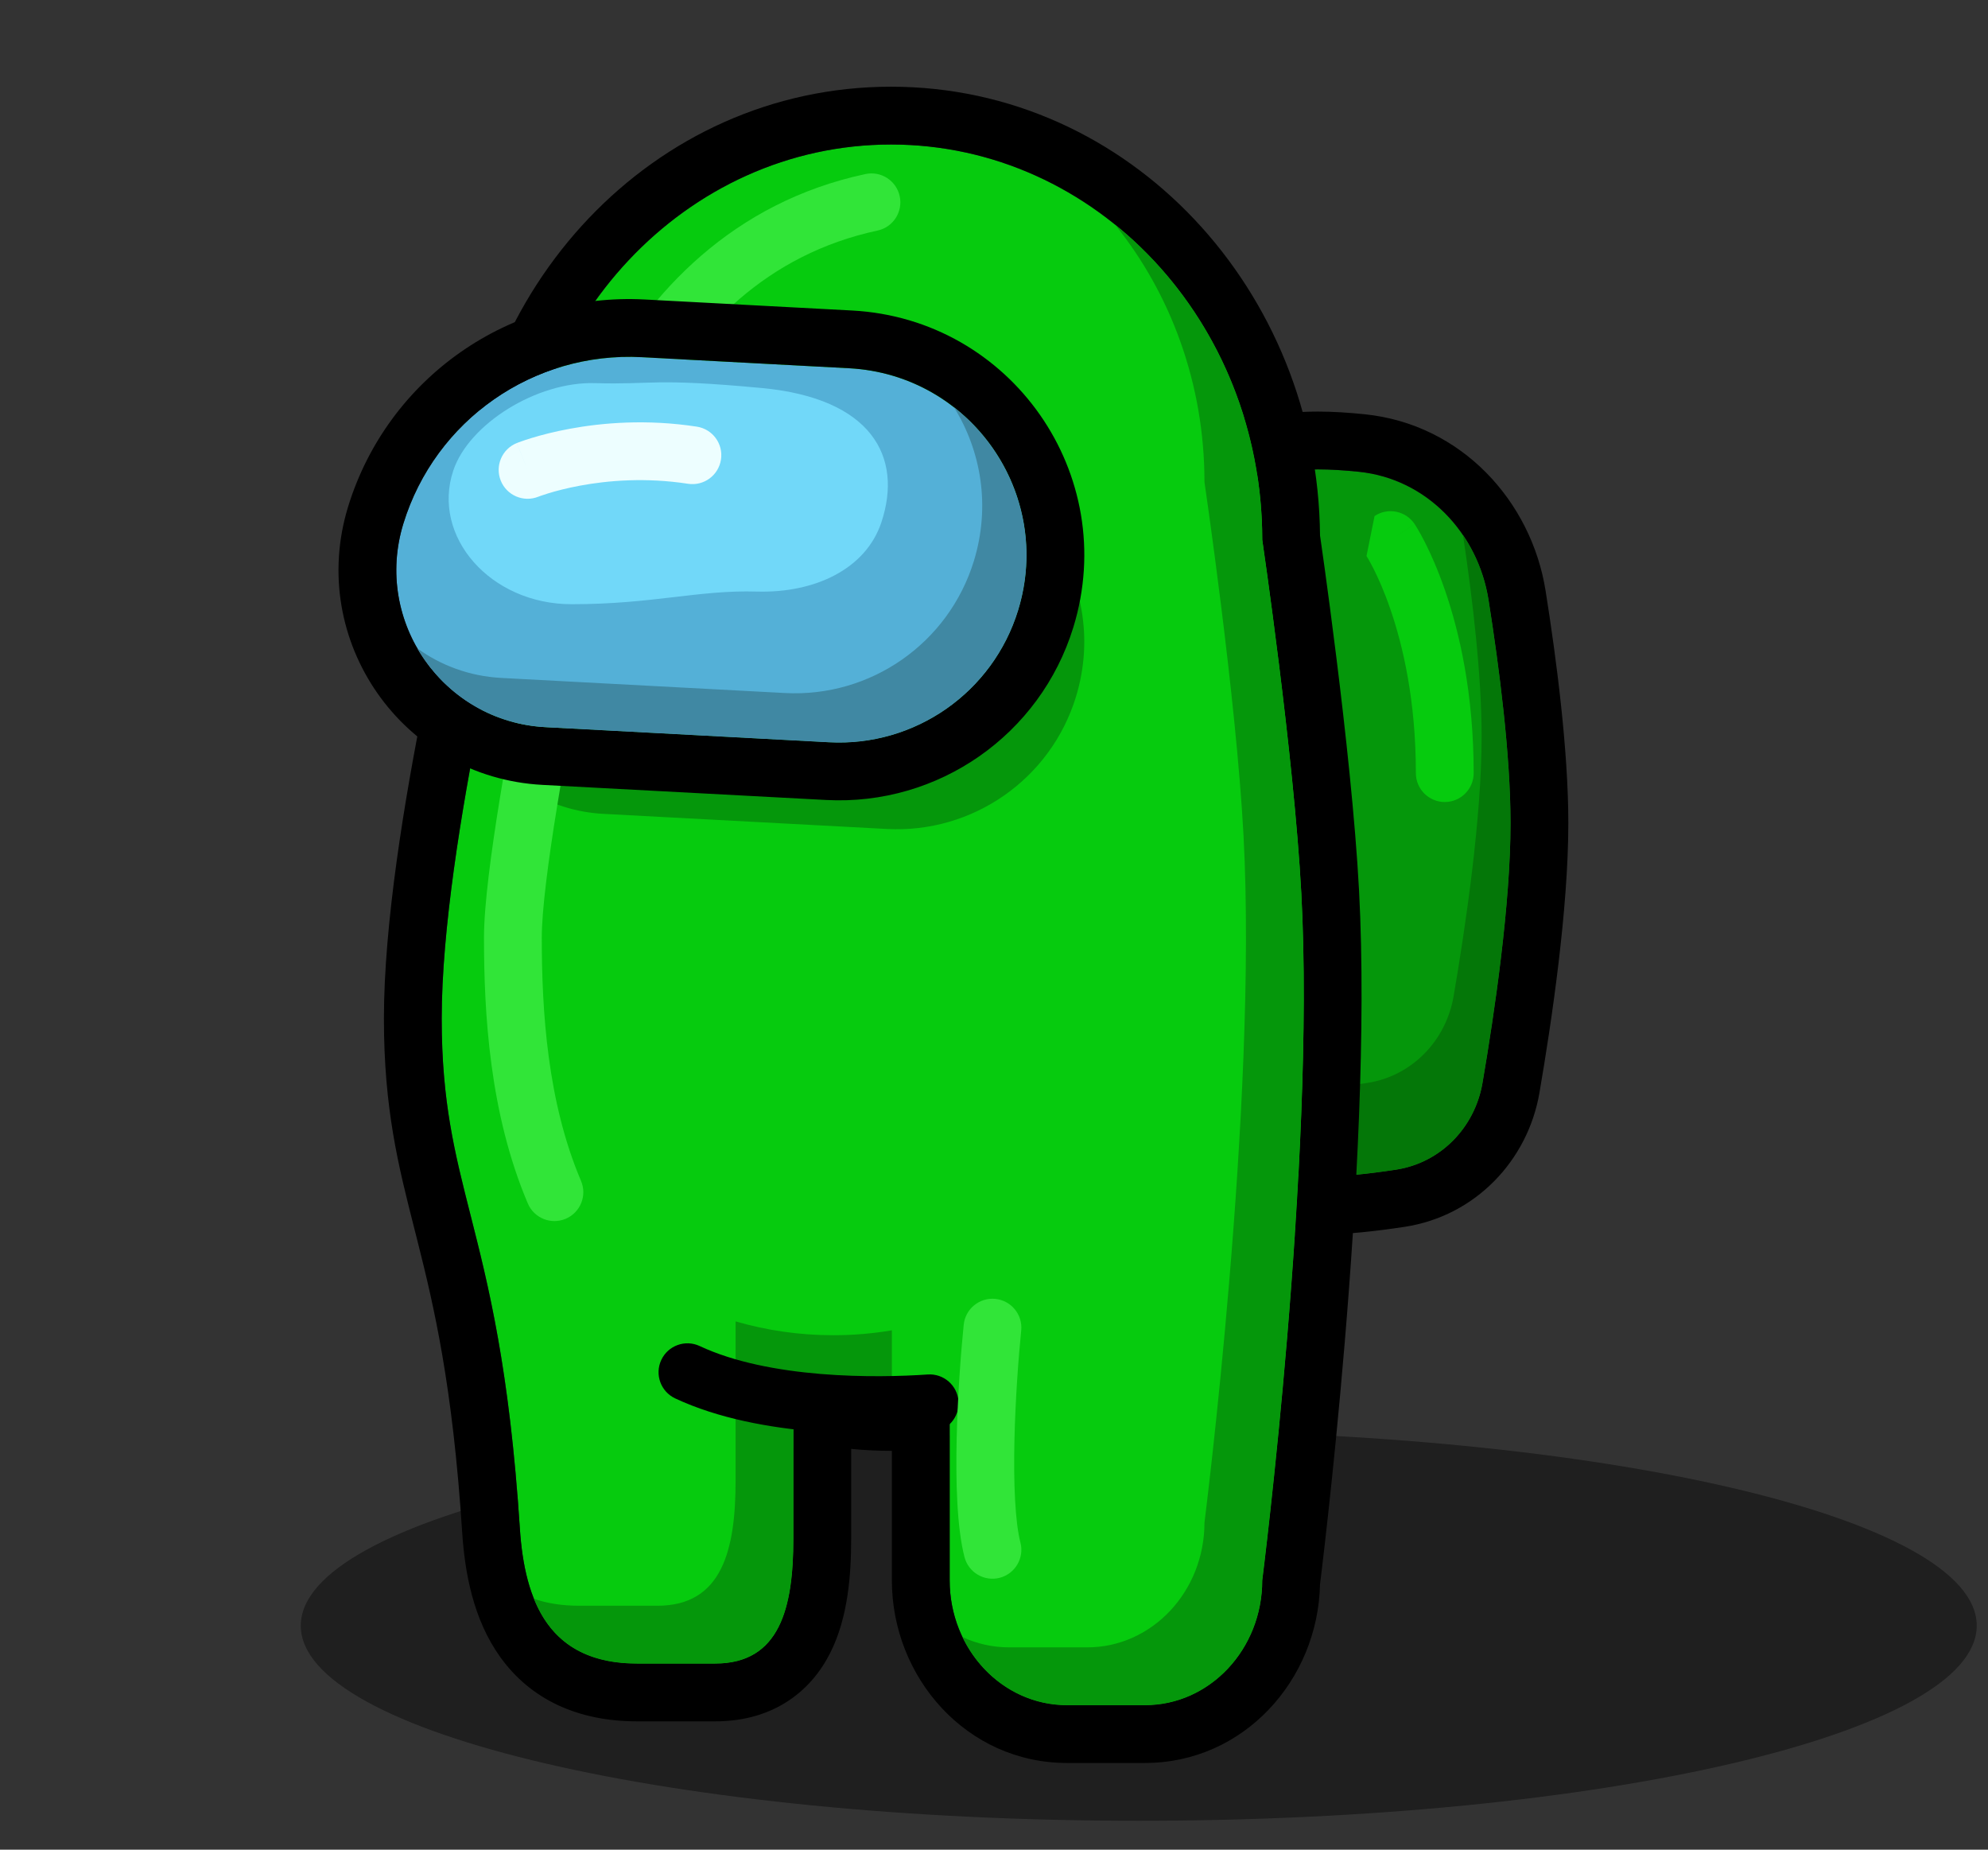 <svg width="86" height="80" viewBox="0 0 86 80" fill="none" xmlns="http://www.w3.org/2000/svg">
<rect x="0" y="0" width="86" height="80" fill="#333333" stroke="none"/>
<path opacity="0.4" d="M85.512 70.312C85.512 74.972 69.282 78.75 49.262 78.75C29.241 78.75 13.012 74.972 13.012 70.312C13.012 65.653 29.241 61.875 49.262 61.875C69.282 61.875 85.512 65.653 85.512 70.312Z" fill="black"/>
<path d="M50.495 25.191C50.495 22.857 52.108 20.806 54.422 20.503C55.315 20.386 56.232 20.301 57.02 20.301C57.564 20.301 58.17 20.341 58.787 20.405C61.711 20.706 63.934 23.047 64.394 25.95C64.86 28.893 65.345 32.66 65.345 35.601C65.345 39.105 64.657 43.781 64.132 46.84C63.8 48.771 62.32 50.297 60.383 50.591C59.266 50.761 58.035 50.901 57.02 50.901C56.232 50.901 55.315 50.817 54.422 50.7C52.108 50.396 50.495 48.345 50.495 46.012V25.191Z" fill="#05970B"/>
<path fill-rule="evenodd" clip-rule="evenodd" d="M47.995 46.012V25.191C47.995 21.747 50.399 18.509 54.097 18.024C55.038 17.901 56.077 17.801 57.02 17.801C57.678 17.801 58.374 17.849 59.043 17.918C63.221 18.348 66.246 21.667 66.863 25.559C67.333 28.523 67.845 32.452 67.845 35.601C67.845 39.338 67.122 44.198 66.596 47.263C66.092 50.197 63.818 52.598 60.758 53.063C59.601 53.239 58.224 53.401 57.02 53.401C56.077 53.401 55.038 53.302 54.097 53.178C50.399 52.694 47.995 49.455 47.995 46.012ZM54.422 20.503C52.108 20.806 50.495 22.857 50.495 25.191V46.012C50.495 48.345 52.108 50.396 54.422 50.7C55.315 50.817 56.232 50.901 57.02 50.901C58.035 50.901 59.266 50.761 60.383 50.591C62.32 50.297 63.8 48.771 64.132 46.84C64.657 43.781 65.345 39.105 65.345 35.601C65.345 32.66 64.86 28.893 64.394 25.95C63.934 23.047 61.711 20.706 58.787 20.405C58.17 20.341 57.564 20.301 57.02 20.301C56.232 20.301 55.315 20.386 54.422 20.503Z" fill="black"/>
<path fill-rule="evenodd" clip-rule="evenodd" d="M50.495 45.545V46.012C50.495 48.346 52.108 50.396 54.422 50.7C55.315 50.817 56.232 50.901 57.02 50.901C58.035 50.901 59.266 50.761 60.383 50.591C62.32 50.297 63.8 48.771 64.132 46.84C64.657 43.781 65.345 39.105 65.345 35.601C65.345 32.66 64.86 28.893 64.394 25.95C64.231 24.922 63.847 23.965 63.289 23.143C63.706 25.918 64.095 29.216 64.095 31.851C64.095 35.355 63.407 40.031 62.882 43.09C62.55 45.021 61.07 46.547 59.133 46.841C58.016 47.011 56.785 47.151 55.77 47.151C54.982 47.151 54.065 47.067 53.172 46.95C52.098 46.809 51.176 46.292 50.495 45.545Z" fill="#047708"/>
<path fill-rule="evenodd" clip-rule="evenodd" d="M59.463 22.319C60.037 21.936 60.813 22.092 61.196 22.666L60.156 23.359C61.196 22.666 61.197 22.666 61.197 22.667L61.197 22.668L61.199 22.67L61.203 22.676L61.212 22.691C61.22 22.702 61.23 22.717 61.241 22.736C61.265 22.773 61.296 22.825 61.334 22.89C61.411 23.02 61.515 23.205 61.637 23.445C61.88 23.924 62.197 24.622 62.51 25.53C63.137 27.348 63.75 30.005 63.75 33.438C63.75 34.128 63.19 34.688 62.5 34.688C61.81 34.688 61.25 34.128 61.25 33.438C61.25 30.308 60.691 27.926 60.146 26.345C59.874 25.554 59.604 24.962 59.408 24.578C59.31 24.386 59.231 24.245 59.179 24.157C59.154 24.113 59.135 24.082 59.124 24.065L59.114 24.049M59.113 24.049C59.113 24.049 59.113 24.049 59.113 24.048C59.113 24.048 59.113 24.048 59.113 24.048L59.114 24.05L59.115 24.051L59.116 24.052" fill="#06CB0E"/>
<path d="M22.488 23.35C22.488 13.906 29.678 6.25 38.547 6.25C47.416 6.25 54.605 13.906 54.605 23.35C54.605 23.35 55.976 32.643 56.295 38.65C56.913 50.251 54.605 68.35 54.605 68.35C54.605 71.332 52.335 73.75 49.534 73.75H46.153C43.353 73.75 41.082 71.332 41.082 68.35V60.038C40.256 60.178 39.41 60.25 38.547 60.25C37.084 60.25 35.667 60.042 34.321 59.652V66.55C34.321 69.532 33.741 71.95 30.94 71.95H27.559C23.756 71.95 22.694 69.274 22.488 66.1C21.643 53.05 19.108 51.7 19.108 44.05C19.108 36.4 22.488 23.35 22.488 23.35Z" fill="#06CB0E"/>
<path fill-rule="evenodd" clip-rule="evenodd" d="M54.605 68.35C54.605 71.332 52.335 73.75 49.534 73.75H46.153C43.353 73.75 41.082 71.332 41.082 68.35V60.038C40.268 60.176 39.433 60.248 38.582 60.25C38.57 60.25 38.559 60.25 38.547 60.25C37.964 60.25 37.388 60.217 36.821 60.152C35.966 60.055 35.13 59.886 34.321 59.652V66.55C34.321 69.532 33.741 71.95 30.94 71.95H27.559C23.756 71.95 22.694 69.274 22.488 66.1C22.04 59.184 21.118 55.554 20.349 52.531C19.668 49.85 19.108 47.646 19.108 44.05C19.108 36.4 22.488 23.35 22.488 23.35C22.488 13.906 29.678 6.25 38.547 6.25C47.416 6.25 54.605 13.906 54.605 23.35C54.605 23.35 55.976 32.643 56.295 38.65C56.913 50.251 54.605 68.35 54.605 68.35ZM57.104 23.163C57.01 12.572 48.881 3.75 38.547 3.75C28.256 3.75 20.153 12.496 19.991 23.027C19.97 23.11 19.945 23.209 19.917 23.322C19.822 23.703 19.688 24.252 19.527 24.934C19.205 26.298 18.776 28.197 18.347 30.34C17.499 34.571 16.608 39.957 16.608 44.05C16.608 47.964 17.234 50.427 17.921 53.126C17.966 53.304 18.012 53.483 18.057 53.663C18.771 56.487 19.583 59.931 19.993 66.262C20.106 67.998 20.464 70.034 21.645 71.675C22.952 73.492 24.982 74.45 27.559 74.45H30.94C32.007 74.45 33.039 74.216 33.951 73.66C34.866 73.102 35.493 72.322 35.911 71.498C36.69 69.96 36.821 68.097 36.821 66.55V62.666C37.389 62.722 37.965 62.75 38.547 62.75C38.559 62.75 38.57 62.75 38.582 62.75V68.35C38.582 72.563 41.826 76.25 46.153 76.25H49.534C53.803 76.25 57.018 72.661 57.103 68.52L57.112 68.451C57.129 68.312 57.154 68.109 57.185 67.847C57.248 67.322 57.337 66.562 57.441 65.614C57.65 63.72 57.921 61.073 58.173 58.059C58.675 52.063 59.11 44.497 58.792 38.517C58.627 35.421 58.195 31.524 57.811 28.439C57.618 26.888 57.435 25.527 57.301 24.553C57.233 24.066 57.178 23.676 57.139 23.406C57.126 23.309 57.114 23.228 57.104 23.163Z" fill="black"/>
<path fill-rule="evenodd" clip-rule="evenodd" d="M22.528 22.139C22.502 22.539 22.488 22.943 22.488 23.35C22.488 23.35 21.502 27.157 20.595 31.864C21.703 33.736 23.694 35.072 26.097 35.2L38.37 35.854C42.082 36.051 45.451 33.697 46.543 30.145C48.091 25.108 44.493 19.957 39.231 19.677L30.257 19.199C27.305 19.042 24.524 20.164 22.528 22.139Z" fill="#05970B"/>
<path fill-rule="evenodd" clip-rule="evenodd" d="M23.096 69.148C23.769 70.816 25.083 71.95 27.559 71.95H30.94C33.741 71.95 34.321 69.532 34.321 66.55V59.652C35.667 60.042 37.084 60.25 38.547 60.25C38.559 60.25 38.57 60.25 38.582 60.25V57.538C37.756 57.678 36.91 57.75 36.047 57.75C34.584 57.75 33.167 57.542 31.821 57.152V64.05C31.821 67.032 31.241 69.45 28.44 69.45H25.059C24.301 69.45 23.652 69.344 23.096 69.148ZM41.636 70.806C42.475 72.553 44.183 73.75 46.153 73.75H49.534C52.335 73.75 54.605 71.332 54.605 68.35C54.605 68.35 56.913 50.251 56.295 38.65C55.976 32.643 54.605 23.35 54.605 23.35C54.605 17.776 52.101 12.825 48.225 9.703C50.643 12.697 52.105 16.592 52.105 20.85C52.105 20.85 53.476 30.143 53.795 36.15C54.413 47.751 52.105 65.85 52.105 65.85C52.105 68.832 49.835 71.25 47.034 71.25H43.653C42.936 71.25 42.254 71.091 41.636 70.806Z" fill="#05970B"/>
<path fill-rule="evenodd" clip-rule="evenodd" d="M38.921 8.488C39.066 9.163 38.636 9.828 37.961 9.972C33.18 10.997 30.061 14.216 28.084 17.969C26.096 21.742 25.327 25.949 25.234 28.637C25.231 28.707 25.223 28.777 25.209 28.845C24.912 30.29 24.466 32.62 24.095 34.904C23.718 37.221 23.437 39.382 23.437 40.547C23.437 43.717 23.675 47.645 25.134 51.073C25.405 51.708 25.109 52.442 24.474 52.713C23.838 52.983 23.104 52.687 22.834 52.052C21.168 48.137 20.937 43.783 20.937 40.547C20.937 39.149 21.255 36.792 21.628 34.503C21.997 32.232 22.437 29.922 22.739 28.444C22.858 25.453 23.703 20.922 25.872 16.804C28.078 12.617 31.718 8.753 37.437 7.528C38.112 7.383 38.777 7.813 38.921 8.488Z" fill="#31E538"/>
<path d="M17.449 22.649C18.826 18.168 23.076 15.2 27.757 15.449L36.731 15.927C41.993 16.207 45.591 21.358 44.043 26.395C42.951 29.948 39.582 32.301 35.87 32.104L23.597 31.45C19.172 31.215 16.147 26.884 17.449 22.649Z" fill="#54B0D7"/>
<path fill-rule="evenodd" clip-rule="evenodd" d="M27.89 12.953L36.864 13.43C43.751 13.797 48.459 20.537 46.433 27.129C45.004 31.779 40.594 34.859 35.737 34.6L23.464 33.947C17.415 33.625 13.28 27.704 15.059 21.915C16.773 16.337 22.063 12.642 27.89 12.953ZM27.757 15.449C23.076 15.2 18.826 18.168 17.449 22.649C16.147 26.884 19.172 31.215 23.597 31.45L35.87 32.104C39.582 32.301 42.951 29.948 44.043 26.395C45.591 21.358 41.993 16.207 36.731 15.927L27.757 15.449Z" fill="black"/>
<path fill-rule="evenodd" clip-rule="evenodd" d="M18.053 28.042C19.153 29.952 21.163 31.321 23.597 31.45L35.87 32.104C39.582 32.301 42.951 29.948 44.043 26.395C45.081 23.018 43.806 19.59 41.268 17.613C42.448 19.512 42.855 21.901 42.129 24.265C41.037 27.818 37.667 30.172 33.956 29.974L21.682 29.321C20.308 29.247 19.07 28.779 18.053 28.042Z" fill="#4088A3"/>
<path d="M19.609 20.352C20.28 18.342 23.218 16.497 25.74 16.571C28.262 16.645 28.223 16.339 32.959 16.783C37.695 17.227 39.077 19.749 38.126 22.598C37.454 24.607 35.256 25.66 32.734 25.586C30.212 25.512 28.242 26.133 24.727 26.133C21.211 26.133 18.658 23.201 19.609 20.352Z" fill="#71D8F9"/>
<path fill-rule="evenodd" clip-rule="evenodd" d="M22.823 20.323L22.355 19.163C21.715 19.422 21.405 20.15 21.663 20.79C21.922 21.43 22.65 21.74 23.29 21.482L23.288 21.483C23.287 21.483 23.288 21.483 23.288 21.483L23.303 21.477C23.319 21.471 23.346 21.461 23.384 21.447C23.459 21.42 23.578 21.38 23.735 21.332C24.051 21.236 24.519 21.111 25.107 21.002C26.285 20.785 27.923 20.64 29.764 20.924C30.446 21.029 31.084 20.561 31.189 19.878C31.295 19.196 30.827 18.558 30.144 18.453C27.962 18.117 26.034 18.289 24.653 18.544C23.961 18.671 23.401 18.821 23.007 18.941C22.81 19 22.655 19.053 22.545 19.092C22.49 19.112 22.446 19.128 22.414 19.14L22.376 19.155L22.363 19.16L22.358 19.162L22.357 19.163C22.356 19.163 22.355 19.163 22.823 20.323Z" fill="#EDFEFF"/>
<path fill-rule="evenodd" clip-rule="evenodd" d="M28.607 58.819C28.9 58.194 29.644 57.925 30.269 58.218C31.753 58.914 33.643 59.271 35.498 59.425C37.337 59.577 39.051 59.522 40.132 59.448C40.821 59.4 41.417 59.92 41.465 60.609C41.512 61.297 40.992 61.894 40.304 61.942C39.14 62.022 37.293 62.081 35.292 61.916C33.308 61.752 31.08 61.359 29.208 60.482C28.583 60.189 28.314 59.445 28.607 58.819Z" fill="black"/>
<path fill-rule="evenodd" clip-rule="evenodd" d="M43.061 56.178C43.747 56.249 44.247 56.862 44.177 57.549C44.063 58.668 43.925 60.49 43.884 62.293C43.843 64.146 43.911 65.814 44.144 66.72C44.316 67.388 43.913 68.07 43.245 68.242C42.576 68.414 41.895 68.011 41.723 67.343C41.393 66.061 41.344 64.07 41.385 62.238C41.427 60.357 41.57 58.468 41.69 57.295C41.76 56.608 42.374 56.108 43.061 56.178Z" fill="#31E538"/>
</svg>
